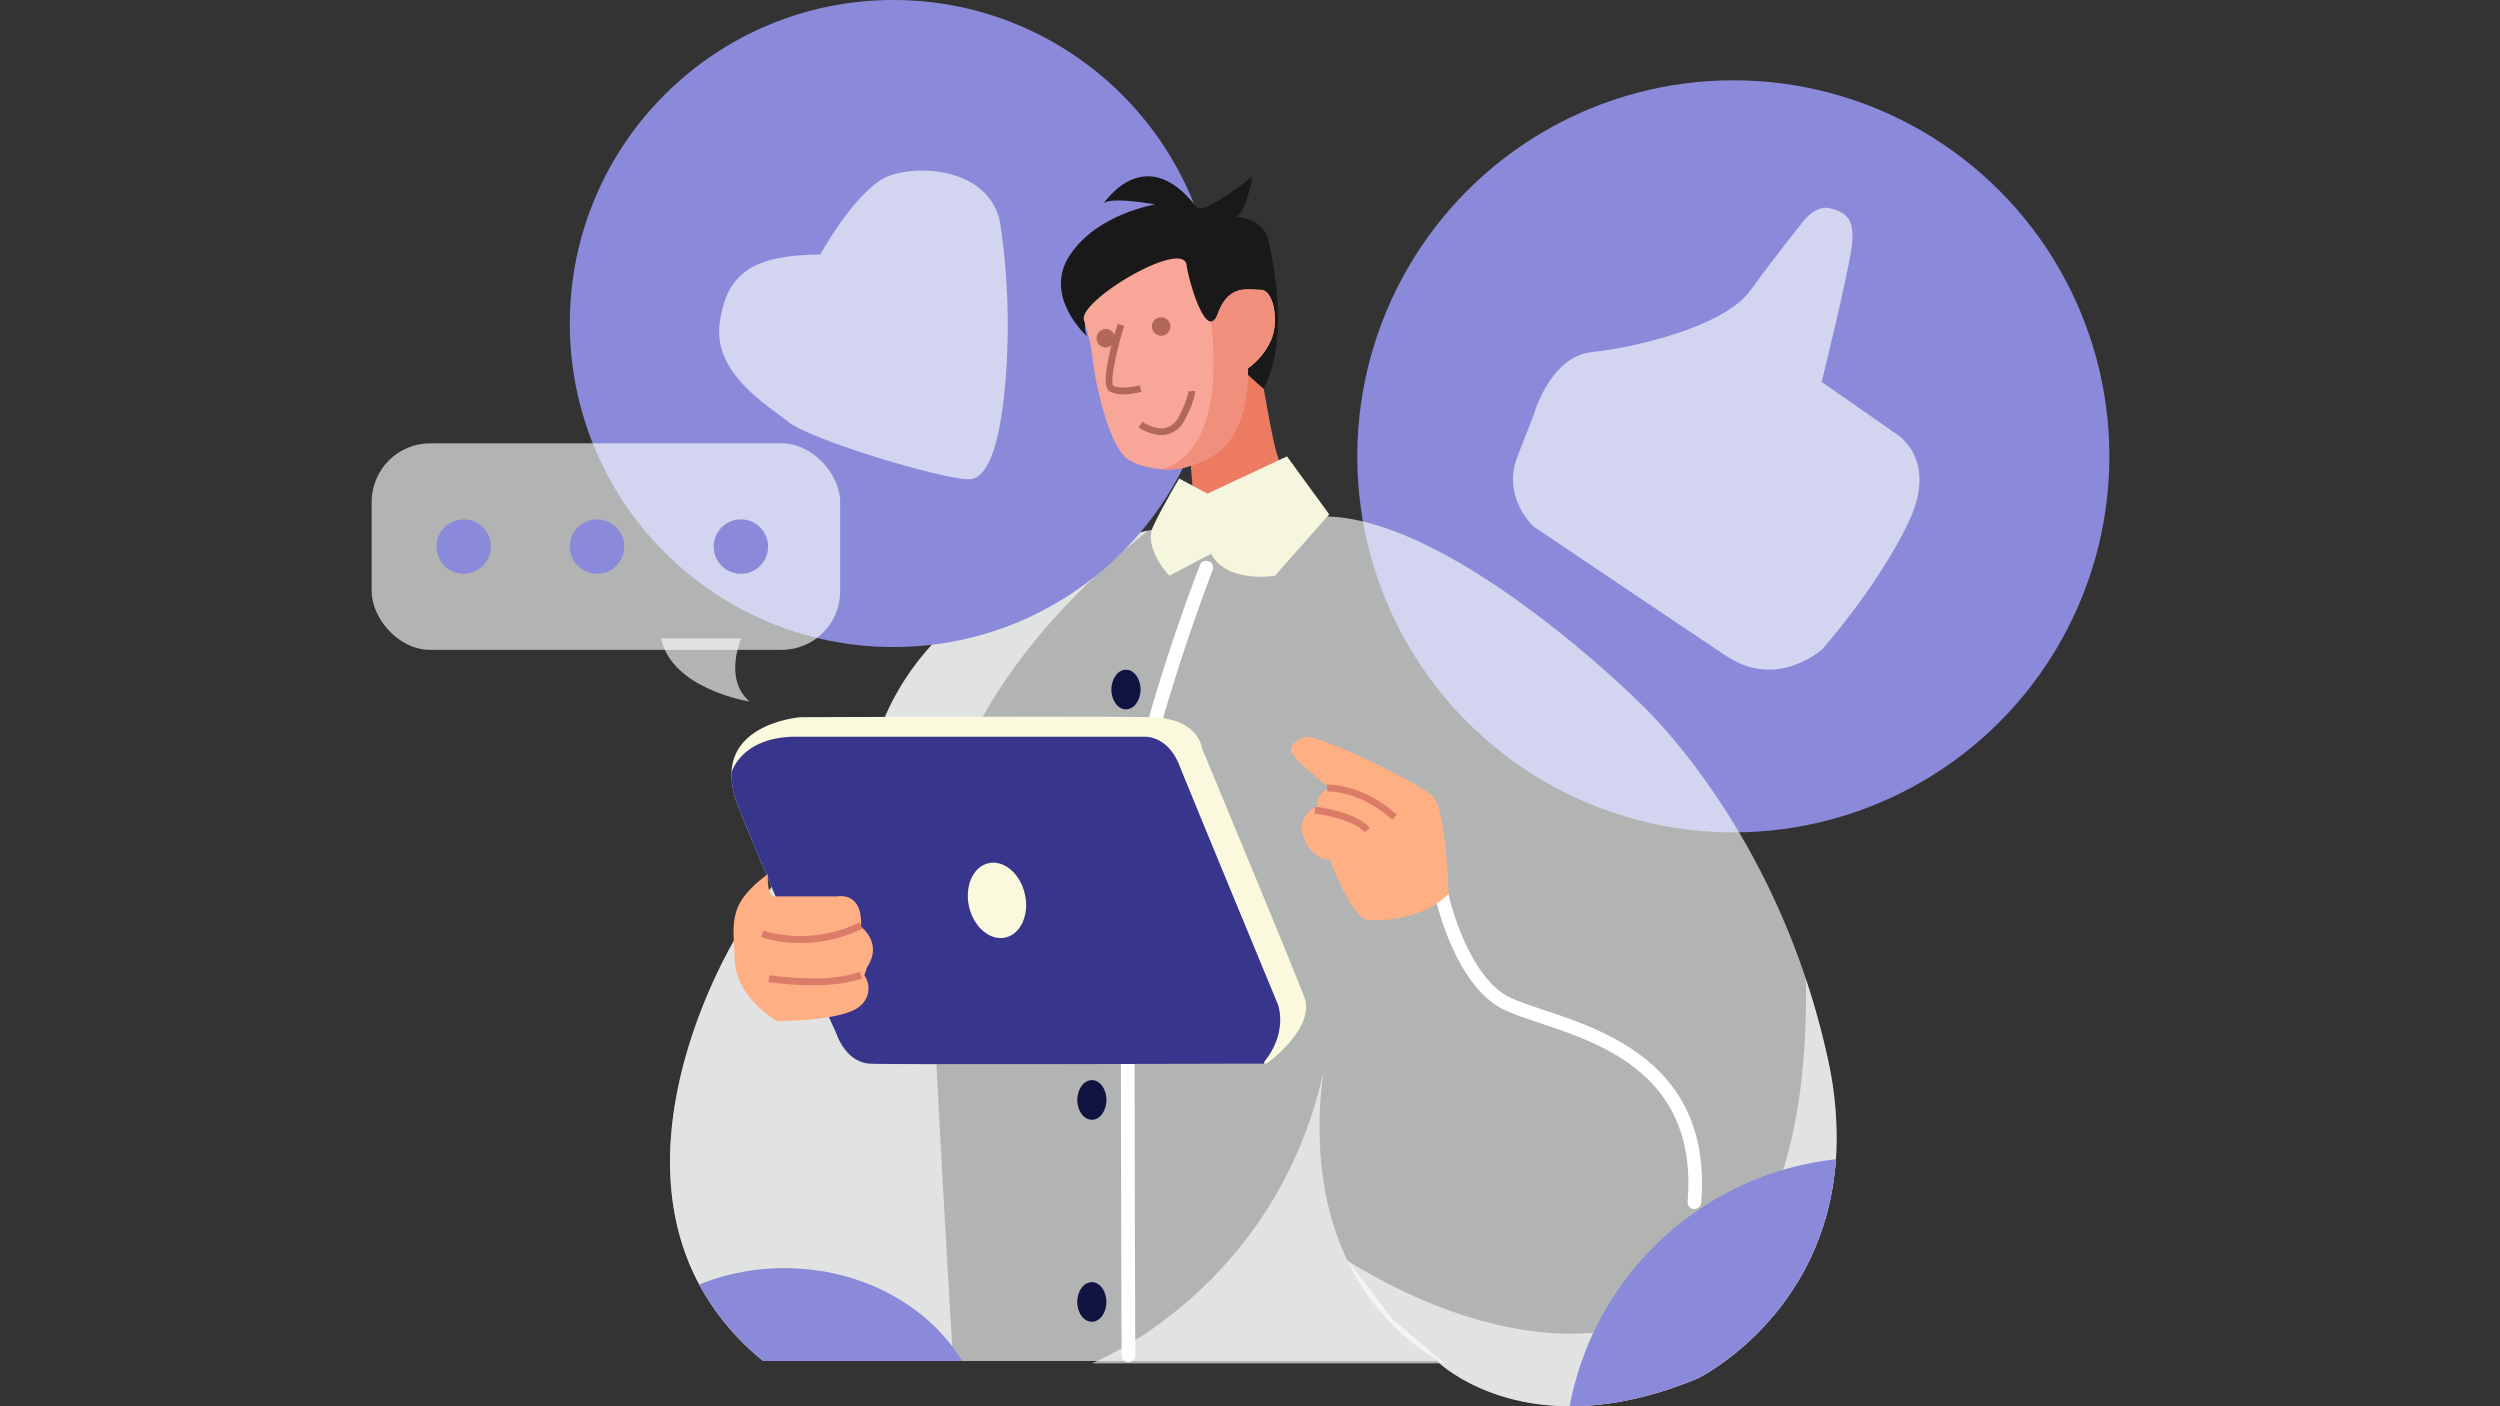 <svg xmlns="http://www.w3.org/2000/svg" xmlns:xlink="http://www.w3.org/1999/xlink" width="960" height="540" viewBox="0 0 960 540">
  <rect x="0" y="0" width="960" height="540" fill="#333333" stroke="none"/>
  <defs>
    <linearGradient id="linear-gradient" x1="1" y1="0.983" x2="0" gradientUnits="objectBoundingBox">
      <stop offset="0" stop-color="#251e48" stop-opacity="0.769"/>
      <stop offset="1" stop-color="#c92e8a" stop-opacity="0.8"/>
    </linearGradient>
    <clipPath id="clip-path">
      <rect id="Nav" width="960" height="540" fill="url(#linear-gradient)"/>
    </clipPath>
  </defs>
  <g id="Bg_Illustration" data-name="Bg Illustration" clip-path="url(#clip-path)">
    <g id="work" transform="translate(146.358 0)">
      <g id="Layer_1" data-name="Layer 1" transform="translate(-3.642)">
        <path id="Path_5" data-name="Path 5" d="M1097.71,561.023s4.789,29.126,6.656,33.279-3.328,19.794-3.328,19.794l-28.62,1.924-2.2-27.491,15.916-23.151Z" transform="translate(-756.399 -419.038)" fill="#ed7b61"/>
        <circle id="Ellipse_1" data-name="Ellipse 1" cx="144.401" cy="144.401" r="144.401" transform="translate(378.482 30.834)" fill="#8b89d9"/>
        <path id="Path_6" data-name="Path 6" d="M1119.446,920.5c-4.225,60.423-53.058,84.167-53.058,84.167-19.085,7.943-35.493,10.722-49.195,10.693-33.669-.1-50.946-17.363-50.946-17.363H707.555a97.072,97.072,0,0,1-24.6-29.372C651.039,909.174,697.427,834.7,697.427,834.7l53.709-75.8c18.81-56.892,81.533-75.022,104.177-79.768,5.151-1.1,8.218-1.447,8.218-1.447l56.429-3.936c49.065-2.749,122.871,70.291,122.871,70.291s41.772,37.2,65.111,107.331a296.608,296.608,0,0,1,8.276,30.052A137.826,137.826,0,0,1,1119.446,920.5Z" transform="translate(-557.164 -475.363)" fill="rgba(252,255,254,0.63)"/>
        <path id="Path_7" data-name="Path 7" d="M1020.911,1015.46a2.633,2.633,0,0,1-2.633-2.619c0-1.447-.579-151.086,0-188.937.608-38.285,28.866-111.412,30.067-114.479a2.625,2.625,0,1,1,4.891,1.91c-.289.738-29.126,75.311-29.7,112.656-.593,37.793,0,187.331,0,188.836a2.633,2.633,0,0,1-2.619,2.633Z" transform="translate(-730.3 -492.404)" fill="#fff"/>
        <path id="Path_8" data-name="Path 8" d="M1111.6,1195.68l17.363,14.628s1.664,1.288,2.315,1.838H995.7s70.305-27.824,88.941-111.947c-2.286,15.916-3.805,45.433,9.173,72.461" transform="translate(-719.141 -688.626)" fill="rgba(252,255,254,0.63)"/>
        <path id="Path_9" data-name="Path 9" d="M771.87,823.318c-1.447,14.078,7.784,167.074,8.566,180.125H707.555a97.074,97.074,0,0,1-24.6-29.372c-31.919-59.453,14.469-133.926,14.469-133.926l53.709-75.789c18.81-56.892,81.533-75.022,104.177-79.768C773.78,749.526,773.389,808.719,771.87,823.318Z" transform="translate(-557.164 -480.821)" fill="rgba(252,255,254,0.63)"/>
        <path id="Path_10" data-name="Path 10" d="M1379.495,1098.158c-4.225,60.423-53.058,84.167-53.058,84.167-19.085,7.943-35.493,10.721-49.195,10.693-29.039-.072-45.852-12.95-49.947-16.48h1.1a90.5,90.5,0,0,1-36.549-39.486c15.424,9.694,54.346,30.949,94.049,27.8,46.156-3.646,83.631-37.779,82.054-135.864a296.614,296.614,0,0,1,8.276,30.052A137.84,137.84,0,0,1,1379.495,1098.158Z" transform="translate(-817.213 -653.018)" fill="rgba(252,255,254,0.63)"/>
        <path id="Path_11" data-name="Path 11" d="M1464.891,1167.335c-4.225,60.423-53.058,84.167-53.058,84.167-19.085,7.943-35.493,10.722-49.195,10.693A117.2,117.2,0,0,1,1464.891,1167.335Z" transform="translate(-902.609 -722.194)" fill="#8b89d9"/>
        <path id="Path_12" data-name="Path 12" d="M795.162,1286.646h-76.4a97.072,97.072,0,0,1-24.6-29.372,86.814,86.814,0,0,1,32.729-6.28C756.558,1250.994,782.284,1265.449,795.162,1286.646Z" transform="translate(-568.374 -764.024)" fill="#8b89d9"/>
        <circle id="Ellipse_2" data-name="Ellipse 2" cx="124.231" cy="124.231" r="124.231" transform="translate(76.093)" fill="#8b89d9"/>
        <rect id="Rectangle_12" data-name="Rectangle 12" width="179.908" height="79.305" rx="22.485" transform="translate(0 170.243)" fill="rgba(252,255,254,0.63)"/>
        <path id="Path_13" data-name="Path 13" d="M695.586,767.41s-6.873,15.7,3.27,24.207c0,0-29.777-4.572-34.031-24.207Z" transform="translate(-553.702 -522.232)" fill="rgba(252,255,254,0.63)"/>
        <path id="Path_14" data-name="Path 14" d="M924.468,960.668H923.4c-13.138,0-142.057.405-151.187,0-9.607-.449-13.123-11.821-13.123-11.821s-25.234-55.5-37.62-87.06a31.716,31.716,0,0,1-2.532-12.892c.781-19.389,26.623-21.226,26.623-21.226s115.926-.434,134.432,0,19.548,11.792,19.548,11.792,35,84.022,39.385,95.829S924.468,960.668,924.468,960.668Z" transform="translate(-580.756 -552.265)" fill="#faf9dd"/>
        <path id="Path_15" data-name="Path 15" d="M923.6,967.545l-.2.868c-13.138,0-142.057.405-151.187,0-9.607-.449-13.123-11.821-13.123-11.821s-25.234-55.5-37.62-87.06a31.716,31.716,0,0,1-2.532-12.892h0s3.386-13.022,23.151-13.774H877.27s8.913-.9,13.63,10.924,37.866,91.878,37.866,91.878S932.773,956.172,923.6,967.545Z" transform="translate(-580.756 -559.951)" fill="#38358c"/>
        <path id="Path_16" data-name="Path 16" d="M733.7,948.389s-.521,8.551,2.59,8.551h24.091s9.853-2.069,9.072,11.662c0,0,8.551,6.207,2.329,15.54l-1.027,3.111a8.681,8.681,0,0,1-1.823,11.908c-6.468,5.7-31.6,5.7-31.6,5.7s-15.8-8.8-16.321-23.31S717.9,960.051,733.7,948.389Z" transform="translate(-581.556 -612.721)" fill="#ffaf84"/>
        <path id="Path_17" data-name="Path 17" d="M1051.87,636.06l10.866,5.788,30.515-14.3,16.22,22.268-20.85,23.585s-18.463,3.082-24.51-8.464l-16.017,8.464s-10.128-10.664-6.251-18.911S1051.87,636.06,1051.87,636.06Z" transform="translate(-741.769 -452.303)" fill="#f6f6de"/>
        <path id="Path_18" data-name="Path 18" d="M981.972,473.9s-17.189-15.308-6.555-31.253,32.8-19.389,32.8-19.389-18.434-3.429-20.257,0,14.7-26.869,36.259,1.259c3.2,2.59,21.342-12.067,21.342-12.067s-3.154,17.826-8.218,15.5c0,0,12.024-.42,14.136,8.681s8.219,38.618-1.693,57.4c0,0-33.756-27.65-32.28-48.746C1017.45,445.191,974.781,455.826,981.972,473.9Z" transform="translate(-707.263 -344.747)" fill="#191919"/>
        <path id="Path_19" data-name="Path 19" d="M1061.61,506.3a26.535,26.535,0,0,1-9.072,11.4c-.42,31.832-15.41,34.827-22.557,37.62a25.423,25.423,0,0,1-10.2,1.186h0c-5.194-.318-10.128-1.707-11.951-3.067-8.682-2.894-14.541-33.12-14.99-39.472a67.745,67.745,0,0,0-3.27-14.469c-3.154-7.235,38-31.76,39.356-21.385.724,5.4,5.44,21.877,9.463,21.7.912,0,1.78-.969,2.561-3.1,4.225-11.4,11.575-9.072,16.451-9.072S1064.36,499.15,1061.61,506.3Z" transform="translate(-715.988 -376.322)" fill="#f8a698"/>
        <path id="Path_20" data-name="Path 20" d="M1091.994,518.115a26.537,26.537,0,0,1-9.072,11.4c-.42,31.832-15.41,34.827-22.557,37.62a25.422,25.422,0,0,1-10.2,1.186c15.149-4.876,18.477-22.7,19.316-33.944a151.283,151.283,0,0,0-.723-22.789c.912,0,1.78-.969,2.561-3.1,4.225-11.4,11.575-9.072,16.451-9.072S1094.743,510.967,1091.994,518.115Z" transform="translate(-746.372 -388.139)" fill="#f08f7c"/>
        <path id="Path_21" data-name="Path 21" d="M1013.222,552.877a11.576,11.576,0,0,1-5.31-1.085c-3.588-1.9-.333-15.164,3.024-25.958l2.5.781c-3.429,11.04-5.368,21.53-4.225,22.919,2.793,1.447,8.262.376,10.128-.159l.738,2.518a27.493,27.493,0,0,1-6.858.984Z" transform="translate(-724.464 -401.444)" fill="#b26857"/>
        <circle id="Ellipse_3" data-name="Ellipse 3" cx="3.559" cy="3.559" r="3.559" transform="translate(299.611 121.815)" fill="#b26857"/>
        <circle id="Ellipse_4" data-name="Ellipse 4" cx="3.559" cy="3.559" r="3.559" transform="translate(278.327 126.315)" fill="#b26857"/>
        <path id="Path_22" data-name="Path 22" d="M1040.427,594.244a17.161,17.161,0,0,1-8.841-2.981l1.447-2.141s4.818,3.328,9.1,2.3a7.755,7.755,0,0,0,4.905-4.341c3.661-7,3.617-9.607,3.617-9.636l2.619-.188c0,.3.159,3.27-3.921,11.04a10.128,10.128,0,0,1-6.612,5.6,10.3,10.3,0,0,1-2.315.347Z" transform="translate(-737.083 -427.156)" fill="#b26857"/>
        <path id="Path_23" data-name="Path 23" d="M1359.049,1083.279h-.217a2.619,2.619,0,0,1-2.4-2.894c3.921-48.3-32.671-60.5-56.878-68.569-6.959-2.329-13.022-4.341-16.7-6.815-16.365-10.91-22.875-39.529-23.15-40.745a2.619,2.619,0,1,1,5.107-1.143c0,.275,6.323,27.8,20.937,37.533,3.14,2.1,8.841,3.994,15.438,6.193,24.207,8.074,64.706,21.573,60.452,73.966A2.619,2.619,0,0,1,1359.049,1083.279Z" transform="translate(-851.099 -619.011)" fill="#fff"/>
        <path id="Path_24" data-name="Path 24" d="M1154.058,842.849s-7.234,2.59-4.919,6.468,14.469,13.225,14.469,13.225-5.18,1.809-4.92,6.989c0,0-9.058,3.892-4.919,12.689s9.839,7.784,9.839,7.784,7.524,20.98,14.252,23.31c0,0,19.692,1.548,31.354-10.128,0,0-1.042-32.382-5.961-37.316S1161.307,842.588,1154.058,842.849Z" transform="translate(-795.631 -559.95)" fill="#ffaf84"/>
        <path id="Path_25" data-name="Path 25" d="M1327.049,516.245s6.178-22.644,22.63-24.279,50.642-9.882,60.5-23.454,19.5-25.509,19.5-25.509,5.18-7.828,11.344-6.178,9.463,4.124,8.233,14.4-11.575,52.262-11.575,52.262l28.851,20.112s16.061,9.463,4.529,33.742-32.917,48.558-32.917,48.558-17.233,16.046-37,2.894-74.1-49.788-74.1-49.788-12.342-11.141-6.164-26.97Z" transform="translate(-880.867 -356.825)" fill="rgba(252,255,254,0.63)"/>
        <path id="Path_26" data-name="Path 26" d="M748.283,440.264S762.3,414.972,774.414,410.2s40.152-2.894,43.176,19.461a267.832,267.832,0,0,1,2.272,52.682c-.752,13.225-3.4,44.651-14.758,44.275s-60.235-15.149-68.945-21.964-28.938-18.9-26.507-37.865C712.284,445.936,724.409,440.64,748.283,440.264Z" transform="translate(-576.015 -342.554)" fill="rgba(252,255,254,0.63)"/>
        <ellipse id="Ellipse_5" data-name="Ellipse 5" cx="5.6" cy="7.611" rx="5.6" ry="7.611" transform="translate(284.057 257.173)" fill="#111440"/>
        <ellipse id="Ellipse_6" data-name="Ellipse 6" cx="5.6" cy="7.611" rx="5.6" ry="7.611" transform="translate(270.962 414.77)" fill="#111440"/>
        <ellipse id="Ellipse_7" data-name="Ellipse 7" cx="5.6" cy="7.611" rx="5.6" ry="7.611" transform="translate(270.948 492.339)" fill="#111440"/>
        <path id="Path_27" data-name="Path 27" d="M756.848,993.344a48.358,48.358,0,0,1-15.164-2.243l.883-2.46a51.176,51.176,0,0,0,36.853-3.212l1.172,2.344A52.872,52.872,0,0,1,756.848,993.344Z" transform="translate(-592.132 -631.242)" fill="#db7c68"/>
        <path id="Path_28" data-name="Path 28" d="M764.27,1028.605a119.373,119.373,0,0,1-17.059-1.273l.405-2.59c.217,0,22.167,3.444,34.726-1.288l.926,2.445C777.683,1027.983,770.608,1028.605,764.27,1028.605Z" transform="translate(-594.895 -650.254)" fill="#db7c68"/>
        <path id="Path_29" data-name="Path 29" d="M1201.351,893.057c-12.487-11.185-24.858-10.866-24.974-10.837l-.1-2.619c.535,0,13.485-.434,26.826,11.575Z" transform="translate(-809.428 -578.326)" fill="#db7c68"/>
        <path id="Path_30" data-name="Path 30" d="M1186.014,906.487c-5.064-5.556-19.2-7.235-19.345-7.235l.289-2.6c.622,0,15.265,1.765,20.995,8.045Z" transform="translate(-804.624 -586.851)" fill="#db7c68"/>
        <ellipse id="Ellipse_8" data-name="Ellipse 8" cx="10.982" cy="14.628" rx="10.982" ry="14.628" transform="matrix(0.975, -0.224, 0.224, 0.975, 226.134, 333.937)" fill="#faf9dd"/>
        <circle id="Ellipse_9" data-name="Ellipse 9" cx="10.447" cy="10.447" r="10.447" transform="translate(24.887 199.441)" fill="#8b89d9"/>
        <circle id="Ellipse_10" data-name="Ellipse 10" cx="10.447" cy="10.447" r="10.447" transform="translate(76.093 199.441)" fill="#8b89d9"/>
        <circle id="Ellipse_11" data-name="Ellipse 11" cx="10.447" cy="10.447" r="10.447" transform="translate(131.336 199.441)" fill="#8b89d9"/>
      </g>
    </g>
  </g>
</svg>
